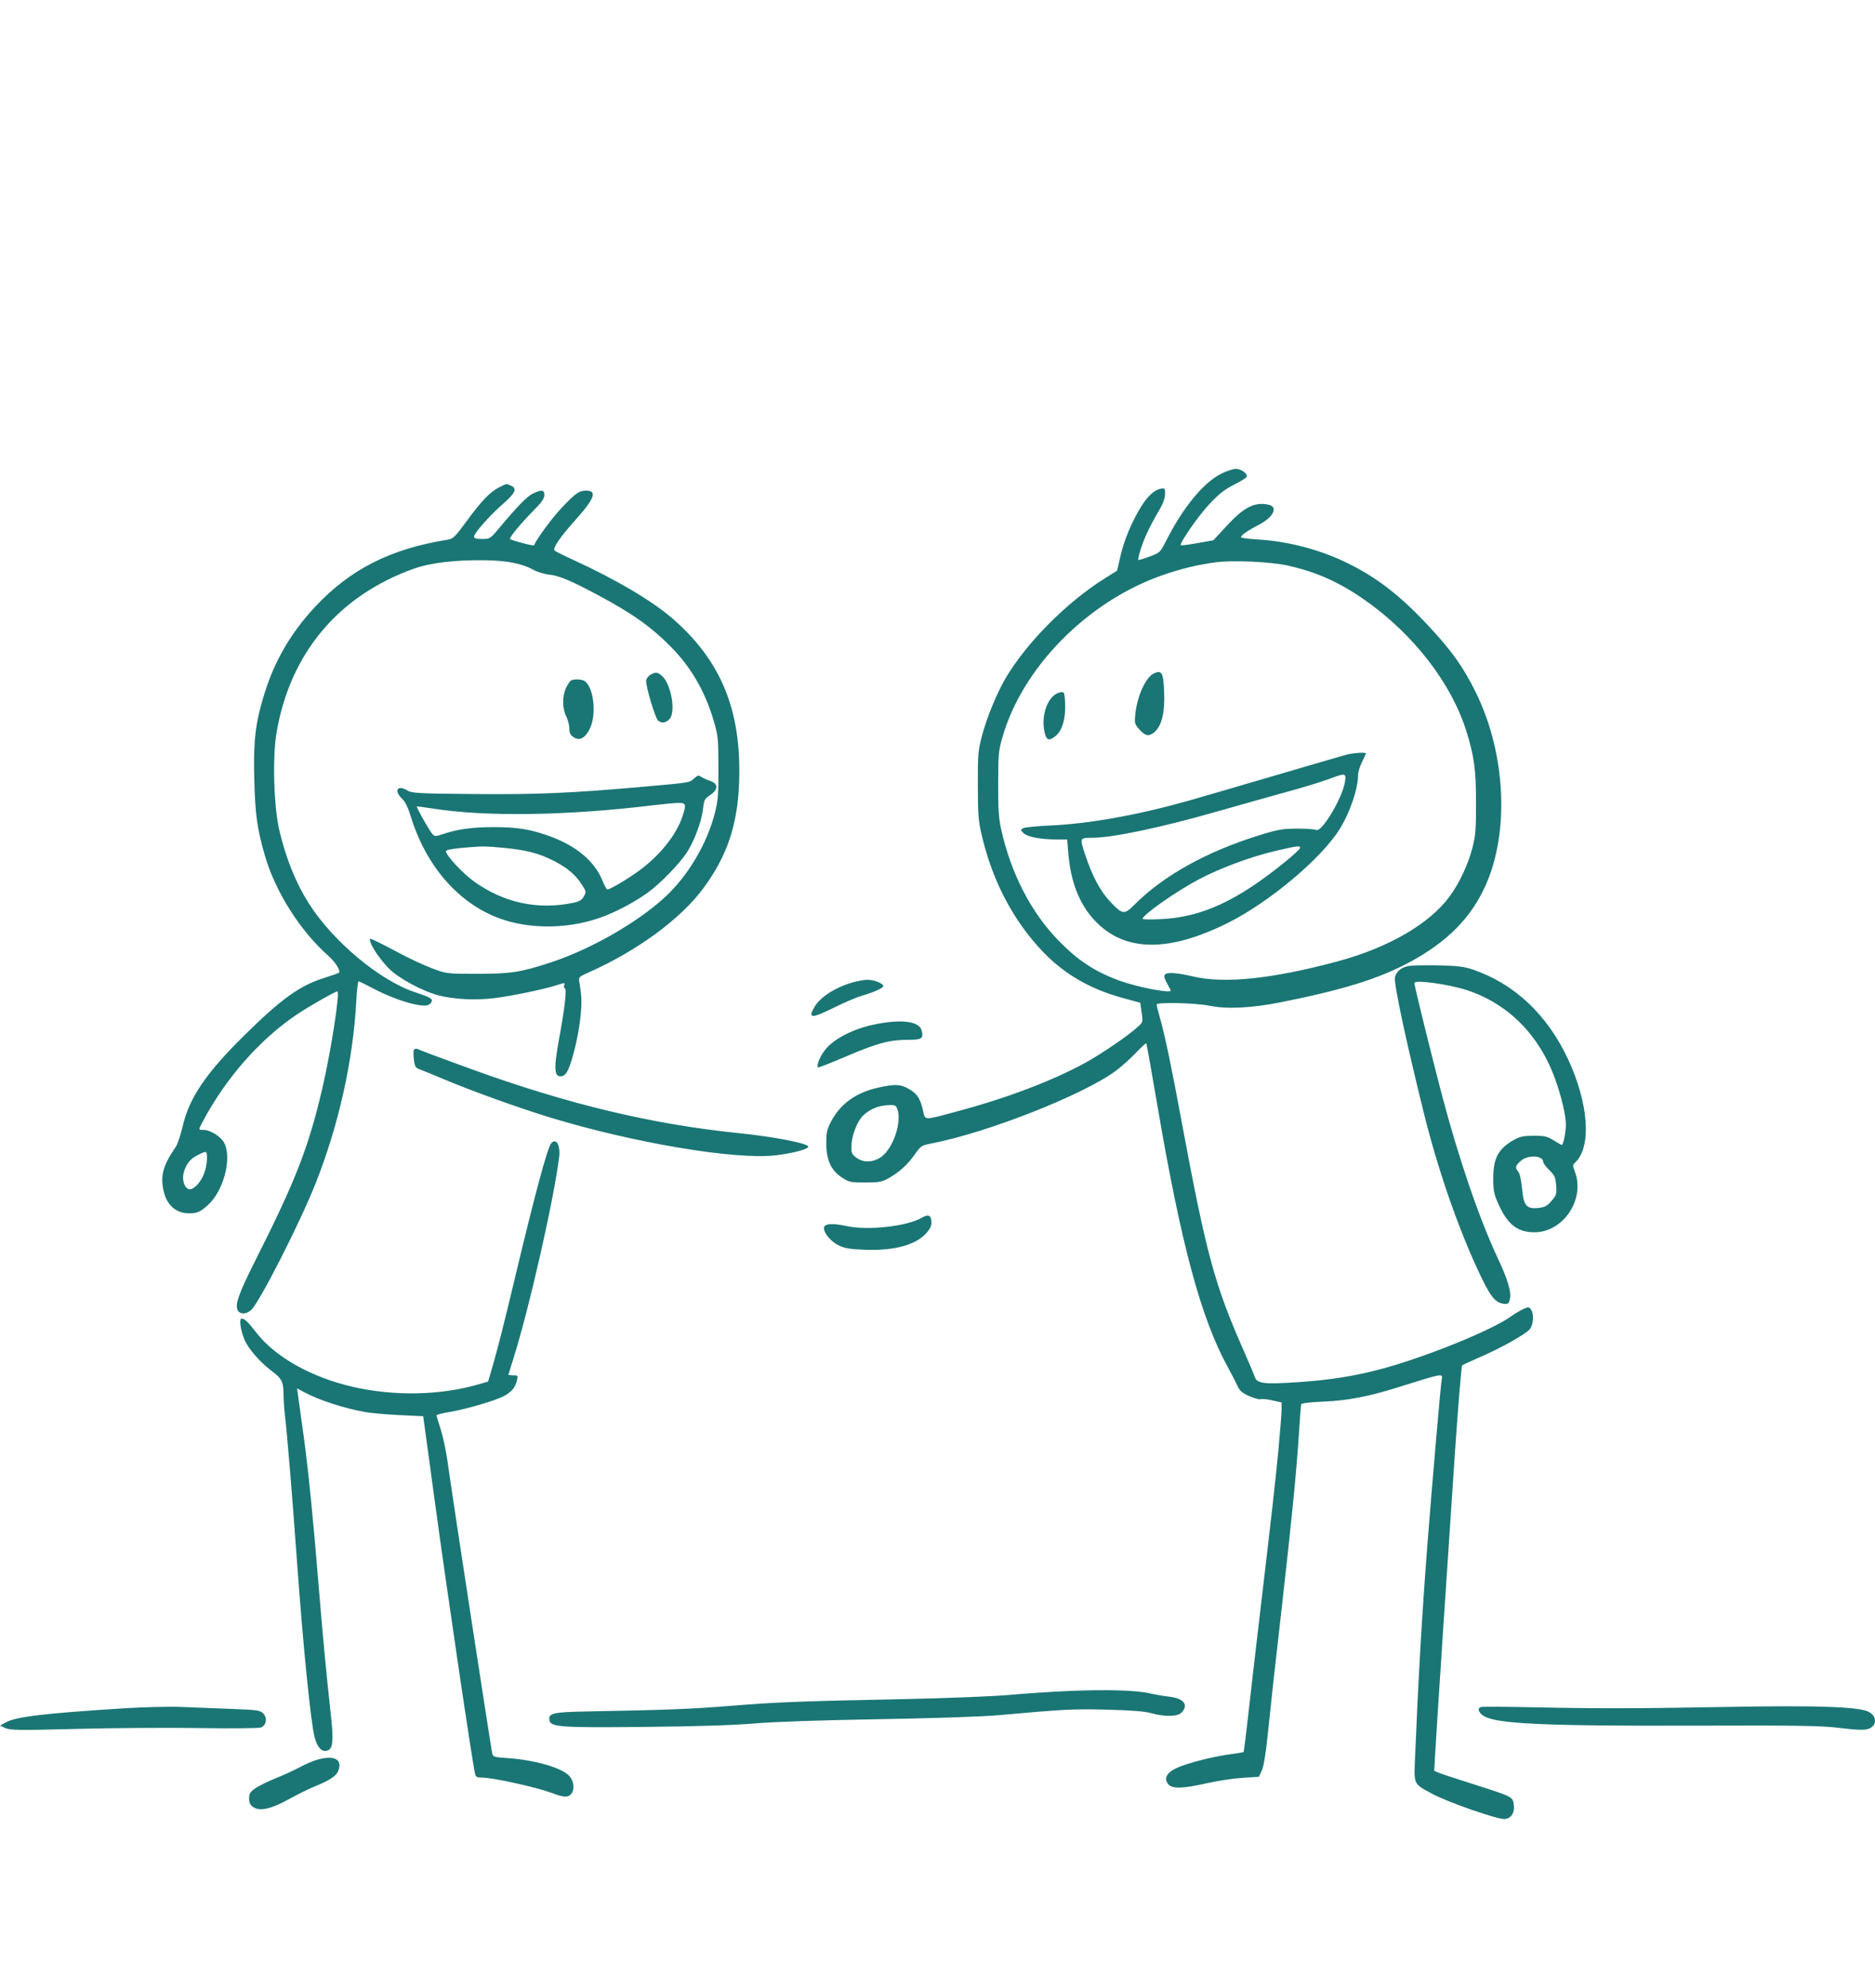 <svg width="432" height="458" viewBox="0 0 432 458" fill="none" xmlns="http://www.w3.org/2000/svg">
<path fill-rule="evenodd" clip-rule="evenodd" d="M281.302 109.152C277.237 111.207 272.576 116.89 268.706 124.511C267.301 127.278 267.277 127.301 264.84 128.211C263.491 128.714 262.322 129.056 262.241 128.969C262.16 128.883 262.439 127.72 262.859 126.385C263.645 123.891 265.092 120.866 267.19 117.334C267.95 116.054 268.398 114.798 268.424 113.873C268.463 112.538 268.394 112.432 267.566 112.548C266.064 112.76 264.45 114.201 262.905 116.712C260.722 120.26 259.015 124.346 258.146 128.108L257.373 131.455L254.462 133.278C245.743 138.739 236.461 148.096 231.667 156.259C229.69 159.625 227.313 165.404 226.281 169.352C225.337 172.96 225.282 173.608 225.295 180.865C225.307 187.603 225.413 189.008 226.151 192.208C228.63 202.948 233.501 212.201 240.485 219.434C245.323 224.444 251.352 227.899 258.749 229.898L262.708 230.968L263.029 233.198C263.35 235.422 263.348 235.429 262.13 236.548C259.987 238.513 253.797 242.748 250.096 244.778C242.462 248.966 231.946 252.953 220.434 256.024C212.553 258.127 213.226 258.159 212.632 255.653C211.987 252.936 211.22 251.821 209.26 250.751C207.384 249.727 206.217 249.682 202.504 250.489C197.218 251.638 193.604 254.229 191.425 258.432C190.524 260.169 190.373 260.875 190.373 263.354C190.373 267.202 191.451 269.564 193.965 271.223C195.61 272.309 195.941 272.38 199.344 272.38C202.448 272.38 203.202 272.25 204.588 271.477C207.121 270.066 209.042 268.346 210.699 266.002C212.175 263.917 212.306 263.83 214.615 263.384C227.61 260.877 249.802 252.117 257.192 246.577C258.444 245.638 260.481 243.807 261.718 242.507C262.955 241.207 264.03 240.216 264.107 240.304C264.184 240.393 265.322 246.781 266.637 254.5C272.088 286.505 276.69 303.622 282.872 314.888C283.775 316.535 284.803 318.516 285.156 319.291C285.67 320.42 286.212 320.881 287.875 321.603C289.017 322.099 290.186 322.409 290.473 322.291C290.76 322.174 291.958 322.296 293.135 322.563L295.277 323.049V324.654C295.277 325.536 294.95 329.708 294.55 333.925C293.852 341.298 293.057 348.324 289.899 375.045C289.1 381.813 288.043 390.965 287.551 395.384C287.059 399.803 286.597 403.481 286.525 403.558C286.453 403.635 285.032 403.876 283.368 404.094C279.291 404.627 273.207 406.208 270.909 407.332C268.731 408.398 268.112 409.73 269.199 411.013C270.093 412.069 272.561 411.998 278.043 410.76C280.495 410.206 284.202 409.643 286.28 409.51L290.059 409.267L290.714 407.833C291.14 406.902 291.606 404.139 292.044 399.951C293.163 389.237 293.431 386.808 295.281 370.623C297.505 351.158 298.723 338.854 299.259 330.442C299.487 326.846 299.723 323.715 299.783 323.482C299.852 323.213 301.766 322.98 305.051 322.842C310.388 322.618 315.204 321.705 321.637 319.697C332.864 316.193 332.411 316.272 332.152 317.849C331.9 319.381 329.976 341.61 328.931 355.051C327.647 371.575 326.842 385.364 326.028 404.768C325.759 411.168 325.598 410.825 329.991 413.197C333.617 415.155 345.096 419.14 346.697 418.996C348.267 418.855 349.094 417.424 348.746 415.446C348.468 413.863 348.298 413.78 339.541 411.003C335.682 409.779 332.055 408.58 331.483 408.338L330.443 407.9L330.688 403.585C331.03 397.555 333.536 359.393 335.183 335.129C335.941 323.961 336.705 314.69 336.882 314.528C337.058 314.366 338.74 313.573 340.621 312.766C345.696 310.589 351.671 307.251 352.493 306.134C353.324 305.007 353.455 302.675 352.746 301.64C352.311 301.004 352.18 300.997 350.951 301.545C350.222 301.871 348.936 302.638 348.092 303.25C343.812 306.358 328.56 312.55 318.485 315.271C312.284 316.946 306.541 317.867 299.186 318.364C291.265 318.9 289.604 318.705 289.106 317.18C288.91 316.579 287.693 313.694 286.401 310.768C279.841 295.906 277.864 288.585 272.248 258.345C269.766 244.98 268.442 238.672 267.175 234.176C266.797 232.832 266.487 231.578 266.487 231.389C266.487 230.796 275.388 231 278.694 231.668C282.721 232.481 288.366 232.205 295.097 230.864C309.477 227.999 317.644 225.458 324.786 221.625C333.415 216.993 338.939 211.41 342.285 203.936C347.811 191.592 346.919 173.587 340.088 159.612C337.186 153.675 334.506 149.915 328.925 143.952C322.313 136.887 316.789 132.691 309.672 129.328C303.628 126.471 296.521 124.661 289.789 124.263C287.661 124.137 285.92 123.899 285.92 123.733C285.92 123.299 287.587 122.141 289.96 120.927C293.437 119.147 294.596 116.718 292.198 116.237C289.011 115.598 286.612 116.822 282.654 121.104L279.568 124.442L275.883 125.104C273.856 125.467 272.134 125.697 272.055 125.613C271.675 125.206 275.976 118.981 278.54 116.229C280.785 113.819 282.064 112.799 284.195 111.719C285.709 110.951 287.066 110.118 287.211 109.868C287.604 109.188 286.013 108 284.71 108C284.089 108 282.555 108.519 281.302 109.152ZM115.11 112.199C112.994 113.226 111.038 115.24 107.571 119.961C104.745 123.811 104.446 124.097 103.016 124.33C89.921 126.457 80.735 131.111 72.668 139.705C67.059 145.68 63.258 152.197 60.879 159.915C58.827 166.57 58.351 170.667 58.587 179.666C58.795 187.644 59.255 190.935 61.009 197.015C63.423 205.383 69.176 214.471 75.687 220.198C77.23 221.557 78.521 223.601 78.111 224.04C77.993 224.166 76.564 224.679 74.936 225.179C69.115 226.969 64.84 230.031 56.105 238.668C47.398 247.277 43.6 252.897 42.092 259.404C41.618 261.447 40.896 263.602 40.487 264.193C37.628 268.325 36.949 270.665 37.628 274.047C38.325 277.524 40.509 279.504 43.617 279.48C45.451 279.465 46.204 279.128 47.944 277.541C51.5 274.297 53.456 266.912 51.705 263.338C50.971 261.84 48.504 260.268 46.887 260.268C45.684 260.268 45.688 260.299 46.655 258.463C51.976 248.359 59.968 239.283 68.591 233.553C71.387 231.695 77.257 228.353 77.725 228.353C78.397 228.353 76.278 242.039 74.271 250.655C71.098 264.277 68.154 271.849 58.872 290.259C54.846 298.245 53.971 300.817 54.884 301.991C55.53 302.823 56.863 302.694 57.91 301.699C59.885 299.822 69.113 281.671 72.719 272.572C78.034 259.158 81.344 244.323 82.092 230.564C82.227 228.079 82.463 226.046 82.617 226.046C82.771 226.046 84.326 226.805 86.073 227.733C91.098 230.402 97.376 232.235 98.768 231.439C99.173 231.207 99.505 230.785 99.505 230.501C99.505 229.958 98.795 229.603 95.547 228.52C87.447 225.822 76.69 216.813 71.149 208.089C68.174 203.404 65.883 197.728 64.362 191.274C63.089 185.874 62.752 174.508 63.699 168.871C66.771 150.569 77.905 137.236 95.325 131.001C99.157 129.629 104.99 128.94 111.824 129.052C116.871 129.135 120.307 129.816 122.862 131.239C123.772 131.746 125.407 132.249 126.496 132.359C128.808 132.591 131.394 133.674 137.832 137.108C145.814 141.366 150.225 144.523 154.875 149.304C159.394 153.95 162.586 159.581 164.532 166.337C165.434 169.474 165.505 170.22 165.523 176.828C165.54 183.068 165.441 184.343 164.72 187.21C162.919 194.369 158.439 201.888 153.052 206.795C146.581 212.688 135.861 218.772 126.676 221.765C119.944 223.959 117.596 224.316 109.942 224.311C102.982 224.307 102.897 224.297 99.62 223.078C97.802 222.402 94.401 220.823 92.062 219.571C89.723 218.317 87.192 217.017 86.439 216.681C85.076 216.072 85.069 216.074 85.318 216.924C85.727 218.318 87.635 221.069 89.585 223.075C91.743 225.295 97.376 228.342 101.065 229.286C104.651 230.204 109.58 230.445 113.901 229.915C117.796 229.437 124.966 227.955 128.091 226.983C130.263 226.306 130.216 226.306 129.973 226.982C129.864 227.286 129.949 227.596 130.162 227.672C130.622 227.836 130.107 232.262 128.798 239.402C127.533 246.3 127.668 248.165 129.415 247.9C129.978 247.816 130.485 247.306 130.885 246.425C131.971 244.031 133.27 238.558 133.708 234.529C134.099 230.938 134.065 229.72 133.476 226.212C133.283 225.065 133.346 225.003 135.735 223.941C146.76 219.043 156.753 211.724 161.942 204.747C167.519 197.246 169.952 190.068 170.296 180.096C170.86 163.733 166.22 152.313 155.043 142.552C150.35 138.453 142.038 133.536 132.074 128.963C129.897 127.964 127.973 127.004 127.8 126.83C127.27 126.298 128.984 123.776 132.677 119.652C137.008 114.818 137.656 112.981 135.022 113.012C133.401 113.031 132.595 113.604 129.333 117.056C127.152 119.364 123.674 124.088 123.043 125.601C122.943 125.84 117.499 124.392 117.499 124.126C117.499 123.592 120.046 120.516 122.741 117.797C124.799 115.722 125.416 114.856 125.416 114.048C125.416 112.781 124.786 112.705 122.717 113.724C121.374 114.385 119.241 116.586 114.75 121.944C112.957 124.083 112.846 124.149 111.061 124.149C109.698 124.149 109.222 124.005 109.222 123.594C109.222 122.808 112.851 118.719 115.951 116.012C118.794 113.53 119.225 112.473 117.655 111.835C116.547 111.385 116.891 111.336 115.11 112.199ZM280.045 129.527C275.765 130.106 271.832 131.071 267.529 132.6C250.433 138.671 235.584 153.764 230.984 169.742C230.059 172.959 229.996 173.634 229.978 180.481C229.963 186.322 230.094 188.403 230.634 190.863C232.883 201.127 237.518 210.13 243.949 216.726C248.372 221.262 252.32 223.844 257.978 225.9C262.07 227.387 269.726 228.866 269.726 228.17C269.726 228.069 269.402 227.42 269.007 226.728C267.816 224.641 268.014 224.122 269.996 224.133C270.936 224.139 273.081 224.48 274.764 224.892C281.943 226.651 293.2 225.487 308.232 221.432C319.87 218.292 329.336 212.812 333.954 206.541C336.23 203.451 338.266 199.117 339.247 195.273C339.977 192.415 340.078 191.145 340.075 184.903C340.072 177.268 339.657 174.204 337.836 168.384C334.396 157.381 325.668 146.095 314.564 138.29C308.659 134.14 303.435 131.789 296.788 130.292C292.812 129.397 283.986 128.994 280.045 129.527ZM265.89 155.095C263.99 155.961 261.979 160.363 261.568 164.556C261.374 166.549 261.435 166.799 262.393 167.894C263.863 169.574 264.746 169.743 266.033 168.587C267.687 167.1 268.399 164.145 268.224 159.5C268.054 154.964 267.689 154.276 265.89 155.095ZM149.888 155.406C149.393 155.673 148.938 156.26 148.877 156.711C148.718 157.891 150.937 165.394 151.614 165.965C152.452 166.672 153.386 166.553 154.251 165.629C155.829 163.943 154.544 157.168 152.331 155.513C151.365 154.789 151.058 154.776 149.888 155.406ZM131.614 156.707C131.362 156.815 130.835 157.573 130.445 158.391C129.516 160.337 129.52 163.146 130.454 165.008C130.85 165.798 131.174 167.045 131.174 167.781C131.174 168.795 131.399 169.277 132.101 169.769C133.452 170.715 134.74 170.099 135.832 167.985C137.466 164.819 136.893 158.642 134.807 156.941C134.229 156.47 132.467 156.34 131.614 156.707ZM243.552 159.723C241.296 160.746 239.902 164.843 240.609 168.368C241.031 170.468 241.578 170.768 243.02 169.689C244.562 168.535 245.409 166.144 245.422 162.91C245.429 161.281 245.272 159.78 245.074 159.573C244.839 159.326 244.313 159.378 243.552 159.723ZM310.211 173.834C309.42 174.046 301.808 176.267 293.297 178.768C284.786 181.269 275.96 183.839 273.684 184.48C262.019 187.764 250.899 189.753 242.015 190.145C238.947 190.28 236.134 190.558 235.764 190.761C235.107 191.123 235.108 191.151 235.78 191.87C236.599 192.745 239.694 193.357 243.315 193.36L245.875 193.362L246.119 196.342C246.678 203.166 248.638 208.202 252.225 212.029C259.039 219.3 269.19 219.46 283.041 212.514C292.477 207.782 304.369 197.802 308.611 191.055C311.028 187.211 312.91 181.671 312.91 178.404C312.91 177.812 313.315 176.513 313.81 175.519C314.305 174.525 314.71 173.634 314.71 173.539C314.71 173.236 311.7 173.433 310.211 173.834ZM159.876 179.34C158.834 180.297 159.154 180.247 147.908 181.246C131.648 182.689 123.761 183.029 109.37 182.903C96.543 182.791 94.891 182.706 93.927 182.112C91.596 180.675 90.635 182.067 92.641 183.977C93.364 184.664 93.997 185.963 94.659 188.113C98.15 199.452 105.597 208.026 114.978 211.506C122.353 214.243 131.872 214.002 139.604 210.885C142.865 209.57 146.641 207.5 149.308 205.565C152.255 203.426 156.794 198.717 158.401 196.129C160.108 193.382 161.681 189.052 161.989 186.257C162.209 184.252 162.343 183.995 163.616 183.137C165.525 181.849 165.54 180.53 163.653 179.891C162.911 179.639 161.974 179.214 161.57 178.945C160.941 178.525 160.703 178.58 159.876 179.34ZM305.893 179.547C304.31 180.135 300.18 181.392 296.716 182.341C293.252 183.289 285.884 185.362 280.342 186.948C267.466 190.631 256.376 192.962 251.671 192.973C248.754 192.981 248.751 192.988 249.989 196.759C251.623 201.737 253.459 205.202 255.771 207.674C258.604 210.702 259.029 210.754 261.41 208.364C268.071 201.673 278.109 196.104 290.238 192.368C294.496 191.056 295.564 190.871 298.875 190.867C300.954 190.865 302.917 191.003 303.238 191.173C304.512 191.851 309.368 183.696 309.892 180C310.173 178.015 310.053 178.002 305.893 179.547ZM150.322 185.502C130.806 187.896 111.742 188.173 99.666 186.236C97.731 185.925 96.1 185.721 96.044 185.781C95.885 185.952 98.988 191.436 99.634 192.127C100.159 192.687 100.369 192.686 102.106 192.112C105.542 190.977 108.616 190.549 113.54 190.522C119.23 190.489 122.515 191.044 127.215 192.83C133.006 195.03 137.052 198.517 138.789 202.805C139.252 203.948 139.758 204.887 139.913 204.891C140.483 204.904 144.03 202.833 146.829 200.852C151.845 197.301 155.797 192.425 157.267 187.973C158.18 185.207 158.059 184.895 156.095 184.953C155.155 184.981 152.557 185.228 150.322 185.502ZM108.142 195.157C104.639 195.422 102.744 195.739 102.744 196.061C102.744 197.029 106.641 201.215 109.304 203.109C116.171 207.991 123.999 209.653 132.092 207.949C133.499 207.653 134.046 207.322 134.506 206.489C135.08 205.451 135.067 205.357 134.148 203.905C132.655 201.544 130.871 200.001 127.755 198.373C124.313 196.574 121.342 195.798 115.945 195.287C112.009 194.915 111.461 194.906 108.142 195.157ZM294.197 195.924C288.344 197.277 281.241 199.899 276.157 202.584C271.01 205.301 263.248 210.752 263.248 211.648C263.248 211.803 265.232 211.83 267.656 211.706C276.97 211.233 285.155 207.433 296.147 198.476C297.913 197.038 299.424 195.645 299.506 195.381C299.707 194.734 299.056 194.8 294.197 195.924ZM324.338 222.547C322.748 222.902 321.697 223.818 321.393 225.113C321.086 226.419 323.883 239.549 328.055 256.385C331.163 268.926 335.635 281.975 340.286 292.074C343.306 298.632 344.394 300.07 346.528 300.324C347.445 300.434 347.616 300.293 347.885 299.211C348.268 297.67 347.381 294.687 345.086 289.805C340.834 280.758 336.058 266.805 332.213 252.193C329.817 243.089 325.866 227.054 325.866 226.434C325.866 225.594 334.043 226.735 338.256 228.164C347.619 231.339 354.681 238.508 358.287 248.497C359.761 252.582 360.774 256.896 360.772 259.079C360.77 260.846 360.187 263.728 359.831 263.728C359.727 263.728 358.885 263.252 357.959 262.671C356.501 261.755 355.889 261.613 353.396 261.613C351.078 261.613 350.202 261.789 348.898 262.514C345.231 264.554 344.041 266.738 344.048 271.419C344.052 274.262 344.197 275.012 345.158 277.186C347.271 281.961 349.523 283.788 353.376 283.849C360.139 283.957 365.334 276.229 362.82 269.799C362.306 268.487 362.317 268.361 363.001 267.7C366.737 264.09 366.01 254.118 361.269 243.955C356.497 233.726 348.908 226.583 339.361 223.337C337.301 222.637 335.827 222.459 331.264 222.363C328.196 222.298 325.079 222.381 324.338 222.547ZM196.1 226.386C192.234 227.569 188.892 229.77 187.645 231.954C186.067 234.72 186.907 234.699 192.713 231.826C194.791 230.798 197.463 229.676 198.65 229.334C201.292 228.572 203.509 227.576 203.509 227.151C203.509 226.521 201.351 225.662 199.838 225.689C198.987 225.704 197.305 226.018 196.1 226.386ZM200.99 236.077C196.482 237.064 192.186 239.291 190.244 241.649C188.971 243.194 188.044 245.41 188.478 245.874C188.561 245.963 191.48 244.82 194.964 243.332C202.141 240.269 204.928 239.52 209.188 239.51C212.416 239.503 212.795 239.25 212.359 237.395C211.837 235.17 207.455 234.662 200.99 236.077ZM95.372 241.802C95.235 242.038 95.231 243.063 95.362 244.08C95.573 245.723 95.727 245.975 96.743 246.34C97.371 246.567 99.991 247.637 102.564 248.718C108.757 251.32 119.581 255.216 126.496 257.331C145.853 263.253 169.428 267.214 178.757 266.113C182.641 265.655 186.235 264.702 186.235 264.13C186.235 263.38 178.365 261.839 170.4 261.031C150.281 258.988 130.921 254.365 108.682 246.294C101.194 243.576 97.559 242.217 96.213 241.632C95.886 241.49 95.508 241.567 95.372 241.802ZM202.609 254.859C201.086 255.255 199.504 256.196 198.578 257.256C197.346 258.666 196.225 261.75 196.176 263.867C196.135 265.657 196.22 265.857 197.391 266.717C199.051 267.936 201.482 267.759 203.288 266.287C205.93 264.134 207.782 258.367 206.757 255.486C206.461 254.656 206.191 254.506 205.047 254.539C204.3 254.561 203.203 254.705 202.609 254.859ZM126.939 263.44C126.082 264.572 123.205 275.246 118.934 293.144C115.98 305.524 114.593 310.987 113.21 315.683L112.461 318.228L110.392 318.835C101.552 321.429 90.851 321.653 81.268 319.445C71.744 317.251 63.446 312.597 59.102 307.014C57.092 304.431 56.376 303.748 55.659 303.73C55.045 303.714 55.392 306.303 56.302 308.524C57.147 310.588 59.866 313.741 62.512 315.724C64.964 317.562 65.312 318.257 65.328 321.334C65.334 322.537 65.488 324.745 65.671 326.242C66.156 330.234 67.329 344.422 68.368 358.896C69.808 378.931 71.608 396.937 72.495 400.182C73.044 402.189 73.875 403.307 74.818 403.307C76.755 403.307 76.994 401.607 76.125 393.997C75.317 386.925 74.267 375.773 73.416 365.24C72.21 350.311 71.001 338.238 69.97 330.826C69.382 326.596 68.799 322.384 68.675 321.465L68.449 319.793L69.91 320.59C73.372 322.477 79.175 324.375 84.21 325.268C85.596 325.513 89.153 325.826 92.115 325.963L97.501 326.212L98.111 330.634C98.447 333.066 99.306 339.382 100.021 344.669C102.798 365.213 108.765 405.64 109.457 408.594C109.626 409.317 109.905 409.46 111.15 409.461C113.522 409.463 123.457 411.642 126.897 412.915C129.319 413.811 130.244 413.994 130.933 413.714C132.567 413.05 132.517 410.227 130.846 408.769C128.844 407.024 122.941 405.388 117.188 404.985C113.663 404.738 113.569 404.707 113.38 403.731C112.973 401.641 104.197 344.463 103.635 340.247C102.884 334.619 102.25 331.411 101.323 328.555C100.917 327.306 100.585 326.162 100.585 326.012C100.585 325.863 101.84 325.532 103.374 325.277C107.349 324.616 114.143 322.634 116.143 321.552C117.935 320.582 118.731 319.597 119.133 317.849C119.359 316.866 119.297 316.791 118.257 316.791C117.642 316.791 117.139 316.737 117.139 316.671C117.139 316.605 117.631 315.005 118.232 313.115C121.832 301.788 127.575 276.545 128.826 266.549C129.177 263.739 128.081 261.933 126.939 263.44ZM45.704 265.99C44.011 266.82 43.224 267.688 42.512 269.51C41.579 271.895 42.795 274.669 44.376 273.765C46.287 272.672 47.677 269.705 47.681 266.708C47.684 265.055 47.641 265.039 45.704 265.99ZM350.365 267.415C349.112 268.542 349.02 268.962 349.818 269.905C350.161 270.31 350.495 271.803 350.68 273.763C351.058 277.766 351.693 278.52 354.45 278.237C355.938 278.084 356.433 277.818 357.464 276.616C358.622 275.266 358.687 275.05 358.531 273.043C358.385 271.157 358.202 270.748 356.967 269.538C356.198 268.785 355.566 267.943 355.562 267.666C355.542 266.113 352.003 265.942 350.365 267.415ZM212.404 280.484C208.957 282.498 199.924 283.489 194.95 282.398C191.725 281.691 189.834 281.864 189.834 282.865C189.834 284.11 191.463 286.021 193.252 286.871C194.708 287.563 195.893 287.756 199.457 287.879C206.254 288.114 211.263 286.683 213.601 283.837C214.427 282.832 214.677 282.19 214.595 281.285C214.467 279.878 213.836 279.647 212.404 280.484ZM246.514 389.494C242.555 389.662 236.32 390.072 232.659 390.404C228.997 390.737 218.147 391.172 208.547 391.372C183.501 391.894 178.903 392.072 168.241 392.936C159.333 393.658 153.288 393.893 135.301 394.217C127.566 394.357 126.363 394.619 126.564 396.124C126.792 397.833 128.691 397.976 148.448 397.782C160.428 397.664 169.075 397.393 173.819 396.987C178.285 396.604 189.144 396.233 202.429 396.008C215.117 395.795 226.408 395.416 230.139 395.079C245.214 393.72 247.244 393.616 255.022 393.808C260.675 393.948 263.71 394.187 265.227 394.614C268.362 395.495 271.339 395.431 272.245 394.463C273.912 392.682 272.747 391.207 269.366 390.813C268.079 390.664 266.055 390.316 264.867 390.041C261.838 389.34 254.947 389.134 246.514 389.494ZM28.61 393.492C10.061 394.669 3.698 395.428 1.323 396.747L0 397.481L1.273 398.058C2.385 398.562 4.461 398.585 17.648 398.239C25.953 398.022 38.718 397.936 46.015 398.05C53.501 398.166 59.651 398.106 60.13 397.911C61.369 397.408 61.651 395.759 60.677 394.717C59.958 393.949 59.413 393.868 53.342 393.635C49.735 393.496 44.516 393.292 41.745 393.18C38.974 393.069 33.063 393.209 28.61 393.492ZM341.23 393.193C340.297 393.454 340.624 394.503 341.881 395.281C344.784 397.076 355.908 397.588 389.807 397.488C414.779 397.414 419.612 397.491 423.974 398.031C427.607 398.48 429.422 398.551 430.341 398.28C432.54 397.631 432.556 395.205 430.368 394.228C427.931 393.14 418.369 392.813 399.1 393.16C376.917 393.559 368.07 393.578 353.216 393.257C346.982 393.122 341.588 393.094 341.23 393.193ZM72.874 405.397C71.984 405.662 70.257 406.421 69.036 407.082C67.816 407.743 65.333 408.881 63.519 409.611C61.704 410.34 59.585 411.386 58.81 411.934C57.621 412.775 57.4 413.14 57.4 414.262C57.4 415.263 57.627 415.752 58.311 416.232C59.824 417.291 62.422 416.722 66.57 414.424C68.546 413.33 71.218 412.01 72.508 411.492C75.787 410.176 77.413 409.132 77.876 408.047C79.072 405.243 77.026 404.159 72.874 405.397Z" fill="#1A7674"/>
</svg>
